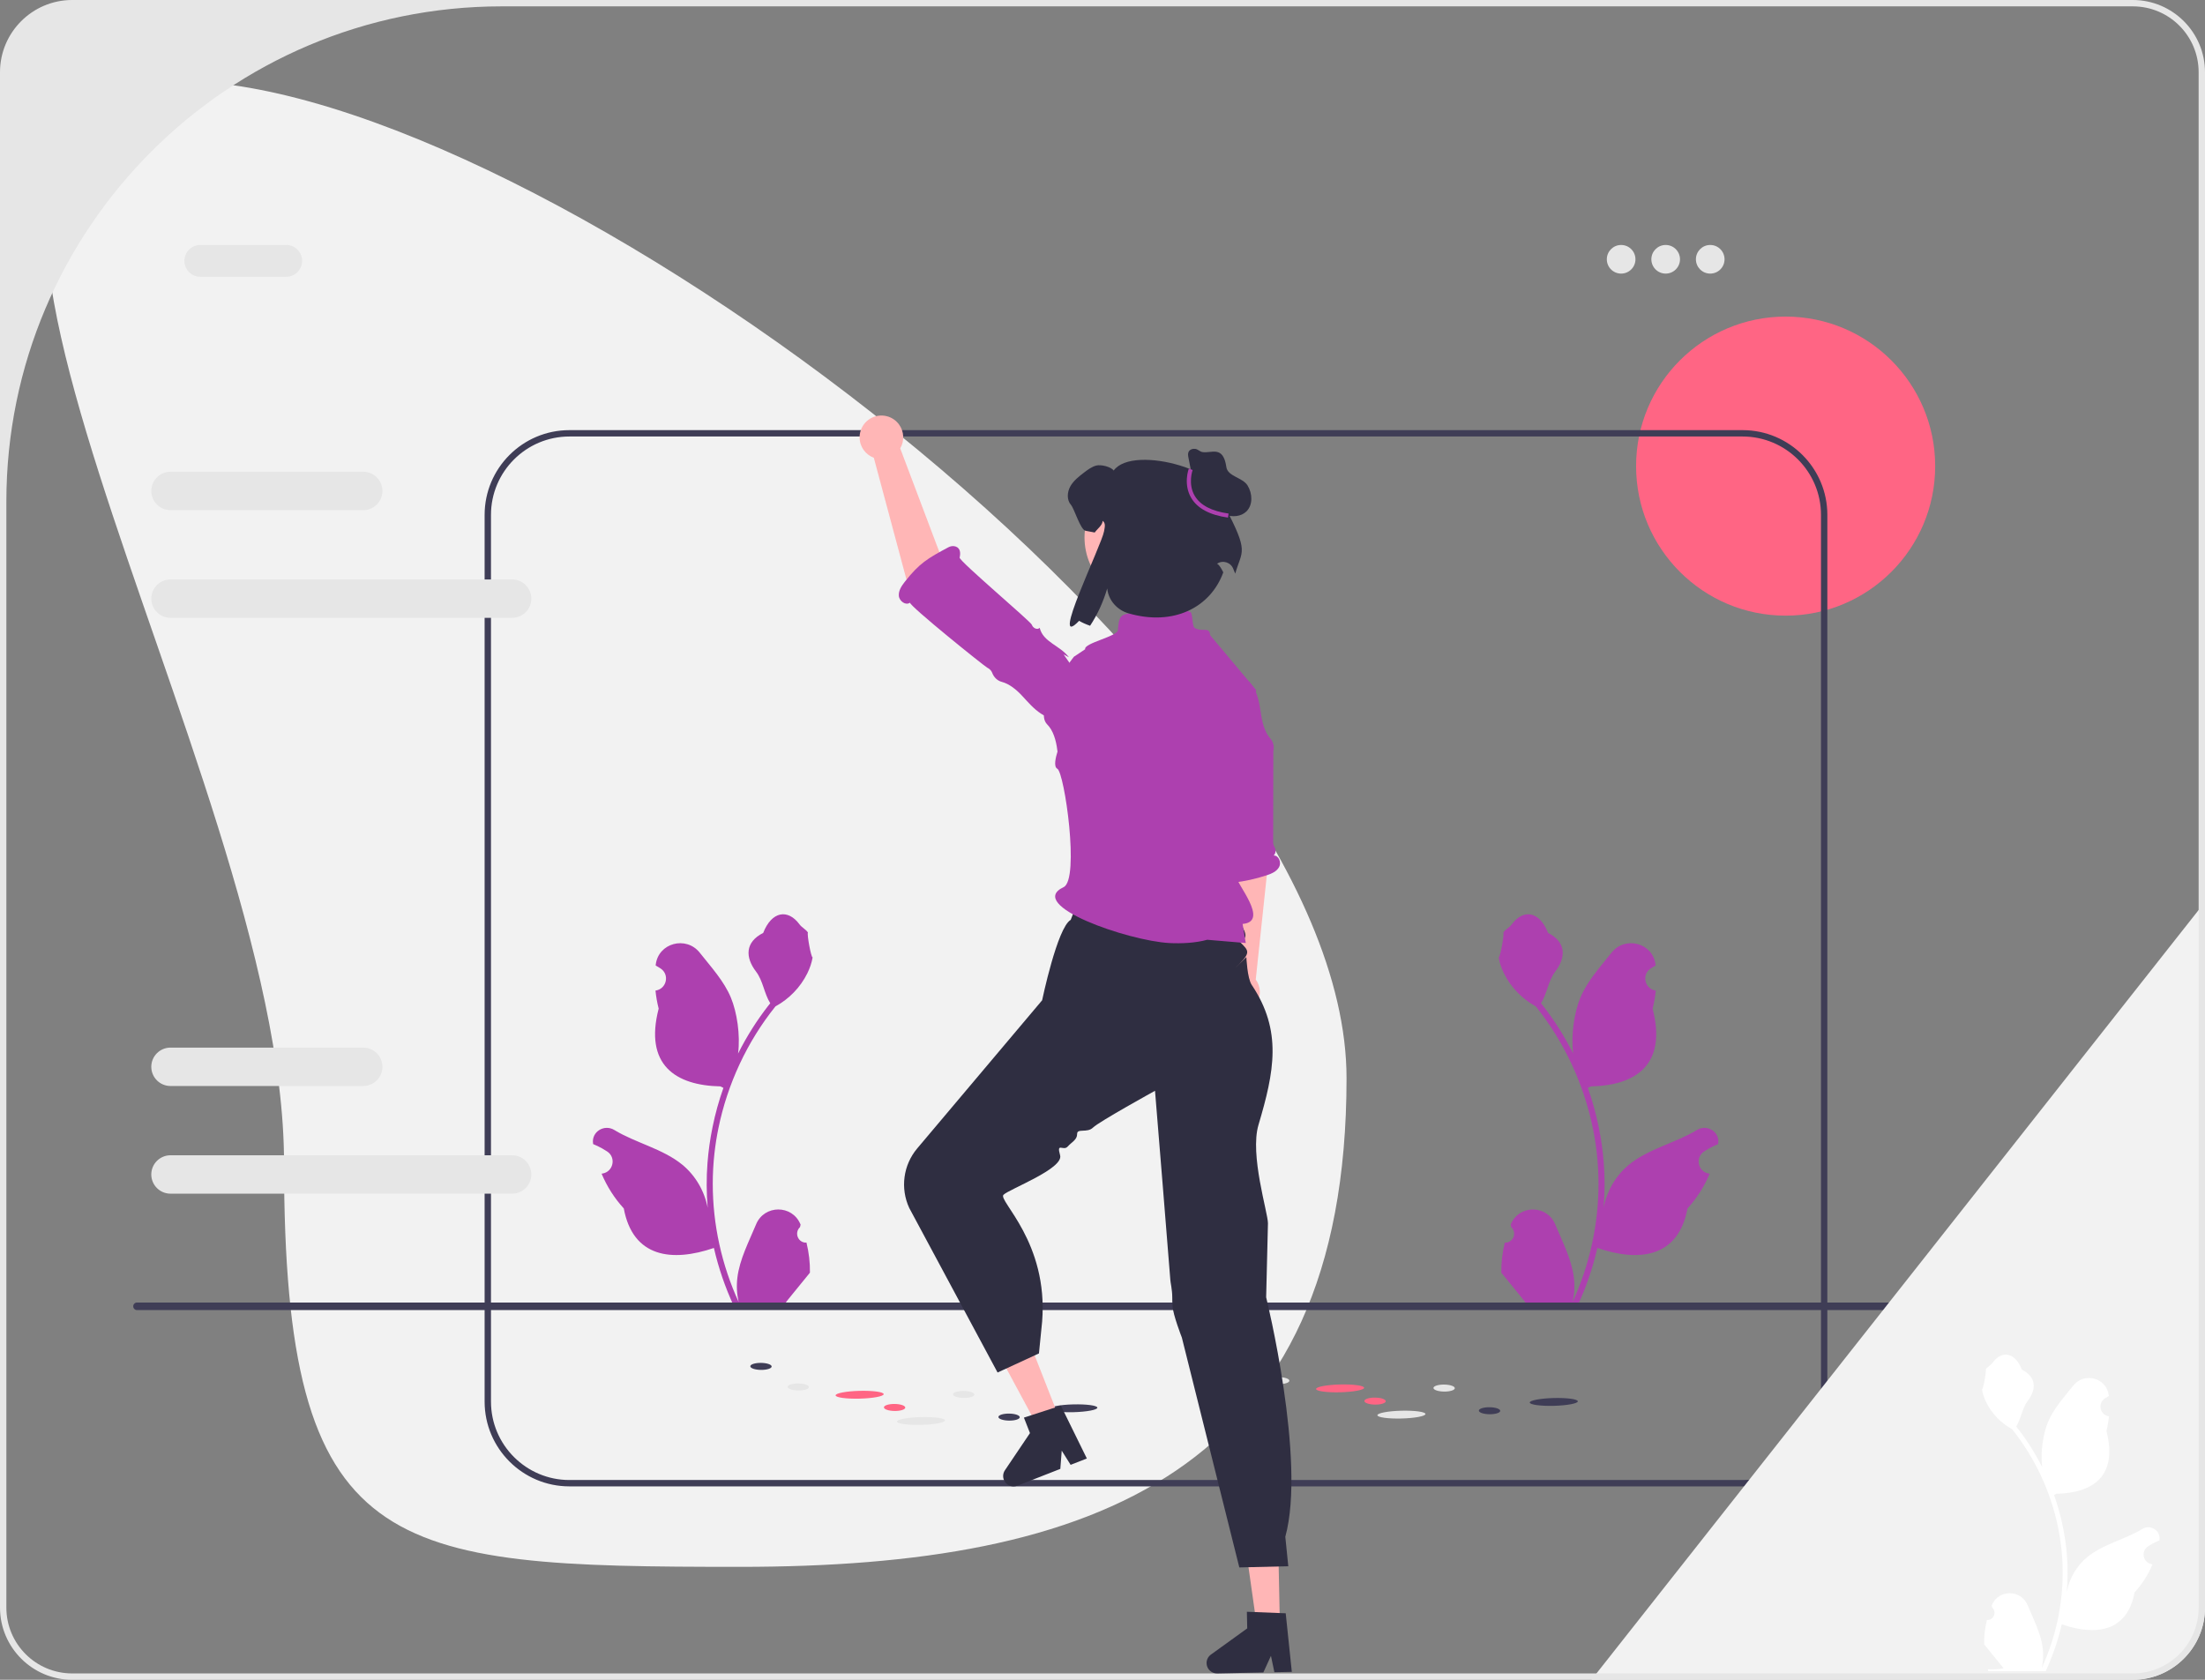 <svg xmlns="http://www.w3.org/2000/svg" width="693" height="528" viewBox="0 0 693 528" xmlns:xlink="http://www.w3.org/1999/xlink"><rect x="0" y="0" width="693" height="528" fill="#808080" stroke="none"/><g><circle cx="561.199" cy="146.514" r="47" fill="#ff6584"/><path d="M423.199,338.924c0,124.169-79.503,153.576-190.578,153.576s-143.355-2.929-143.355-127.097S-54.697,25.514,56.378,25.514,423.199,214.756,423.199,338.924Z" fill="#f2f2f2"/><path d="M547.672,467.204H178.947c-14.688,0-26.638-11.95-26.638-26.638V161.842c0-14.688,11.95-26.638,26.638-26.638h368.725c14.688,0,26.638,11.95,26.638,26.638V440.567c0,14.688-11.95,26.638-26.638,26.638ZM178.947,137.204c-13.585,0-24.638,11.052-24.638,24.638V440.567c0,13.585,11.052,24.638,24.638,24.638h368.725c13.585,0,24.638-11.052,24.638-24.638V161.842c0-13.585-11.052-24.638-24.638-24.638H178.947Z" fill="#3f3d56"/><g><ellipse cx="289.448" cy="446.65" rx="7.557" ry="1.226" transform="translate(-11.354 7.566) rotate(-1.469)" fill="#e6e6e6"/><ellipse cx="337.33" cy="442.662" rx="7.557" ry="1.226" transform="translate(-11.236 8.792) rotate(-1.469)" fill="#3f3d56"/><ellipse cx="270.174" cy="438.404" rx="7.557" ry="1.226" transform="translate(-11.149 7.07) rotate(-1.469)" fill="#ff6584"/><ellipse cx="250.879" cy="435.957" rx="1.102" ry="3.357" transform="translate(-187.89 681.885) rotate(-89.351)" fill="#e6e6e6"/><ellipse cx="239.167" cy="429.487" rx="1.102" ry="3.357" transform="translate(-193.001 663.777) rotate(-89.351)" fill="#3f3d56"/><ellipse cx="302.868" cy="438.304" rx="1.102" ry="3.357" transform="translate(-138.837 736.19) rotate(-89.351)" fill="#e6e6e6"/><ellipse cx="281.159" cy="442.398" rx="1.102" ry="3.357" transform="translate(-164.393 718.532) rotate(-89.351)" fill="#ff6584"/><ellipse cx="317.139" cy="445.428" rx="1.102" ry="3.357" transform="translate(-131.851 757.504) rotate(-89.351)" fill="#3f3d56"/></g><g><ellipse cx="440.448" cy="444.65" rx="7.557" ry="1.226" transform="translate(-11.253 11.436) rotate(-1.469)" fill="#e6e6e6"/><ellipse cx="488.33" cy="440.662" rx="7.557" ry="1.226" transform="translate(-11.135 12.662) rotate(-1.469)" fill="#3f3d56"/><ellipse cx="421.174" cy="436.404" rx="7.557" ry="1.226" transform="translate(-11.048 10.94) rotate(-1.469)" fill="#ff6584"/><ellipse cx="401.879" cy="433.957" rx="1.102" ry="3.357" transform="translate(-36.599 830.898) rotate(-89.351)" fill="#e6e6e6"/><ellipse cx="390.167" cy="427.487" rx="1.102" ry="3.357" transform="translate(-41.71 812.79) rotate(-89.351)" fill="#3f3d56"/><ellipse cx="453.868" cy="436.304" rx="1.102" ry="3.357" transform="translate(12.454 885.203) rotate(-89.351)" fill="#e6e6e6"/><ellipse cx="432.159" cy="440.398" rx="1.102" ry="3.357" transform="translate(-13.103 867.545) rotate(-89.351)" fill="#ff6584"/><ellipse cx="468.139" cy="443.428" rx="1.102" ry="3.357" transform="translate(19.44 906.517) rotate(-89.351)" fill="#3f3d56"/></g><path d="M253.46,390.582c-2.556,.16-3.968-3.015-2.035-4.866l.192-.765c-.025-.061-.051-.122-.076-.184-2.585-6.163-11.344-6.12-13.907,.052-2.275,5.478-5.17,10.966-5.883,16.758-.32,2.557-.176,5.162,.392,7.671-5.33-11.642-8.134-24.354-8.134-37.139,0-3.212,.176-6.424,.535-9.628,.296-2.621,.703-5.226,1.231-7.807,2.852-13.951,9.029-27.239,17.938-38.337,4.283-2.341,7.854-6.001,10.012-10.387,.775-1.582,1.382-3.284,1.67-5.018-.487,.064-1.838-7.359-1.47-7.815-.679-1.031-1.895-1.543-2.637-2.549-3.689-5.002-8.773-4.129-11.426,2.669-5.669,2.861-5.724,7.606-2.245,12.169,2.213,2.903,2.517,6.832,4.459,9.94-.2,.256-.408,.503-.607,.759-3.663,4.698-6.831,9.748-9.502,15.054,.755-5.896-.36-13-2.259-17.579-2.163-5.217-6.216-9.611-9.786-14.122-4.288-5.418-13.08-3.053-13.836,3.814-.007,.067-.014,.133-.021,.199,.53,.299,1.05,.617,1.557,.952,2.894,1.914,1.894,6.401-1.535,6.93l-.078,.012c.192,1.91,.519,3.803,.999,5.665-4.579,17.71,5.307,24.16,19.424,24.45,.312,.16,.615,.32,.927,.471-1.43,4.027-2.573,8.158-3.42,12.345-.759,3.699-1.286,7.439-1.582,11.194-.368,4.738-.336,9.5,.064,14.231l-.024-.168c-1.015-5.21-3.843-10.076-7.95-13.448-6.118-5.026-14.762-6.877-21.363-10.916-3.177-1.945-7.249,.568-6.694,4.252,.009,.059,.018,.118,.027,.176,.983,.399,1.942,.863,2.868,1.382,.53,.299,1.05,.617,1.557,.952,2.894,1.914,1.894,6.401-1.535,6.93l-.078,.012c-.056,.008-.104,.016-.16,.024,1.686,4.003,4.035,7.719,6.975,10.923,2.863,15.46,15.162,16.927,28.318,12.425h.008c1.438,6.264,3.54,12.385,6.24,18.218h22.293c.08-.248,.152-.503,.224-.751-2.062,.128-4.139,.008-6.169-.367,1.654-2.03,3.308-4.075,4.962-6.105,.04-.04,.072-.08,.104-.12,.839-1.039,1.686-2.069,2.525-3.108l0-.001c.053-3.189-.33-6.367-1.087-9.451l-.001-0Z" fill="#ad40af"/><path d="M472.938,390.582c2.556,.16,3.968-3.015,2.035-4.866l-.192-.765c.025-.061,.051-.122,.076-.184,2.585-6.163,11.344-6.12,13.907,.052,2.275,5.478,5.17,10.966,5.883,16.758,.32,2.557,.176,5.162-.392,7.671,5.33-11.642,8.134-24.354,8.134-37.139,0-3.212-.176-6.424-.535-9.628-.296-2.621-.703-5.226-1.231-7.807-2.852-13.951-9.029-27.239-17.938-38.337-4.283-2.341-7.854-6.001-10.012-10.387-.775-1.582-1.382-3.284-1.67-5.018,.487,.064,1.838-7.359,1.47-7.815,.679-1.031,1.895-1.543,2.637-2.549,3.689-5.002,8.773-4.129,11.426,2.669,5.669,2.861,5.724,7.606,2.245,12.169-2.213,2.903-2.517,6.832-4.459,9.94,.2,.256,.408,.503,.607,.759,3.663,4.698,6.831,9.748,9.502,15.054-.755-5.896,.36-13,2.259-17.579,2.163-5.217,6.216-9.611,9.786-14.122,4.288-5.418,13.08-3.053,13.836,3.814,.007,.067,.014,.133,.021,.199-.53,.299-1.05,.617-1.557,.952-2.894,1.914-1.894,6.401,1.535,6.93l.078,.012c-.192,1.91-.519,3.803-.999,5.665,4.579,17.71-5.307,24.16-19.424,24.45-.312,.16-.615,.32-.927,.471,1.43,4.027,2.573,8.158,3.42,12.345,.759,3.699,1.286,7.439,1.582,11.194,.368,4.738,.336,9.5-.064,14.231l.024-.168c1.015-5.21,3.843-10.076,7.95-13.448,6.118-5.026,14.762-6.877,21.363-10.916,3.177-1.945,7.249,.568,6.694,4.252-.009,.059-.018,.118-.027,.176-.983,.399-1.942,.863-2.868,1.382-.53,.299-1.05,.617-1.557,.952-2.894,1.914-1.894,6.401,1.535,6.93l.078,.012c.056,.008,.104,.016,.16,.024-1.686,4.003-4.035,7.719-6.975,10.923-2.863,15.46-15.162,16.927-28.318,12.425h-.008c-1.438,6.264-3.54,12.385-6.24,18.218h-22.293c-.08-.248-.152-.503-.224-.751,2.062,.128,4.139,.008,6.169-.367-1.654-2.03-3.308-4.075-4.962-6.105-.04-.04-.072-.08-.104-.12-.839-1.039-1.686-2.069-2.525-3.108l-0-.001c-.053-3.189,.33-6.367,1.087-9.451l.001-0Z" fill="#ad40af"/><path d="M41.872,410.606c0,.66,.53,1.19,1.19,1.19H678.352c.66,0,1.19-.53,1.19-1.19,0-.66-.53-1.19-1.19-1.19H43.062c-.66,0-1.19,.53-1.19,1.19Z" fill="#3f3d56"/></g><path d="M89.955,87h-27c-2.757,0-5-2.243-5-5s2.243-5,5-5h27c2.757,0,5,2.243,5,5s-2.243,5-5,5Z" fill="#e6e6e6"/><g><circle cx="509.5" cy="81.5" r="4.5" fill="#e6e6e6"/><circle cx="523.5" cy="81.5" r="4.5" fill="#e6e6e6"/><circle cx="537.5" cy="81.5" r="4.5" fill="#e6e6e6"/></g><path d="M693,283.5v221.81c0,12.51-10.18,22.69-22.69,22.69h-170.14l1.58-2,189.25-239.96,2-2.54Z" fill="#f2f2f2"/><path d="M670.31,0H22.69C10.18,0,0,10.18,0,22.69V505.31c0,12.51,10.18,22.69,22.69,22.69H670.31c12.51,0,22.69-10.18,22.69-22.69V22.69c0-12.51-10.18-22.69-22.69-22.69Zm20.69,505.31c0,11.427-9.263,20.69-20.69,20.69H22.69c-11.427,0-20.69-9.263-20.69-20.69V157.676C2,71.698,71.698,2,157.676,2H670.31c11.427,0,20.69,9.263,20.69,20.69V505.31Z" fill="#e6e6e6"/><path d="M398.383,272.842l-3.056-47.338c-.282-4.172-3.858-7.346-8.034-7.131h-0c-4.382,.226-7.678,4.082-7.22,8.446l4.682,49.075,1.588,29.94c-2.332,1.139-3.881,3.59-3.739,6.345,.19,3.682,3.329,6.512,7.011,6.322s6.512-3.329,6.322-7.011c-.069-1.344-.535-2.572-1.274-3.584l3.719-35.064Z" fill="#ffb6b6"/><path d="M400.3,268.919h0c.704-.742,.768-1.846,.247-2.726-.309-.522-.465-1.134-.41-1.739,.011-.118,.029-28.234,.055-28.349,.319-1.423,.02-2.886-.952-3.972-1.561-1.744-2.382-4.439-2.782-6.853-.438-2.642-.739-5.348-1.796-7.808-1.526-3.549-4.977-6.637-9.474-4.938-1.907,.721-3.465,2.156-4.486,3.921-2.14,3.702-2.007,8.081-1.84,12.268l-.876-1.626c.265,4.555-.403,9.162-1.95,13.455,1.008-.233,1.775,29.104,1.482,30.096-.293,.992-1.176,1.669-1.929,2.379-.948,.895-1.827,2.205-.861,3.485,.464,.615,1.206,.966,1.974,1.038,7.197,.68,14.533-.153,21.395-2.424,1.53-.506,3.164-1.191,3.919-2.615,.754-1.424-.107-3.674-1.716-3.594Z" fill="#ad40af"/><g><polygon points="332.877 445.665 326.078 448.329 312.341 422.794 322.373 418.862 332.877 445.665" fill="#ffb6b6"/><path d="M315.503,465.153c.659,1.677,2.551,2.504,4.23,1.849l13.515-5.297,.438-5.727,2.795,4.456,5.101-1.995-8.165-16.619-1.815,.593-7.412,2.399-2.389,.779,1.906,4.864-7.873,11.685c-.599,.889-.722,2.015-.331,3.013Z" fill="#2f2e41"/></g><g><polygon points="402.244 510.517 394.944 510.668 390.875 481.959 401.648 481.735 402.244 510.517" fill="#ffb6b6"/><path d="M379.207,522.802c.039,1.802,1.529,3.232,3.331,3.197l14.513-.302,2.39-5.223,1.084,5.148,5.476-.11-1.92-18.416-1.908-.071-7.785-.309-2.511-.095,.108,5.223-11.425,8.245c-.869,.627-1.374,1.641-1.352,2.713Z" fill="#2f2e41"/></g><path d="M343.134,272.274l48.006,8.384-1.807,9.033s3.011,3.789,1.807,5.206c-1.204,1.418-3.613-.991-1.204,1.418s3.181,3.058-.433,6.671,2.211-2.16,2.211-2.16c0,0,.276,6.649,1.676,8.735,9.687,14.436,7.087,27.345,2.135,44.01-2.802,9.429,2.974,27.608,2.974,30.929l-.566,23.269s12.646,51.187,6.022,75.275l.936,9.265-15.389,.37-18.066-72.264s-2.831-7.242-2.921-9.944c-.09-2.702-.09-.293-.09-2.702s-.602-4.818-.602-5.42c0-.602-4.818-59.49-4.818-59.49,0,0-17.672,9.75-19.478,11.556-1.807,1.807-5.024,.154-5,2s-1.658,2.517-3,4c-1.342,1.483-3.555-1.508-2.35,2.707,1.204,4.215-15.989,10.624-17.796,12.431-1.807,1.807,14.146,14.862,12.146,39.862l-1,10-13,6-27.763-51.722c-2.872-6.199-1.893-13.501,2.512-18.724l39.252-46.554s4.766-22.872,8.982-25.28l6.624-16.862Z" fill="#2f2e41"/><path d="M388.648,275.574c.422-1.801-3.059-14.182-1.578-18.56,.97-2.867,3.3-4.98,3.27-8.395,0-.223-.012-.452-.042-.687-.012-.122-.037-.246-.055-.369,3.014-10.735,4.523-30.693,4.523-30.693l-14.423-17.199c-.009-.074-.021-.147-.029-.222-.295-2.541-2.437-.697-4.786-2.034-1.048-.59-.502-5.415-1.712-5.084-.042,.011-.079,.028-.119,.041l-.038-.041-2.379-2.559-13.088-1.204-3.041,4.149-.002,.03c-2.591,.48-3.257,.765-3.652,3.638-.072,.542-.12,1.084-.138,1.632-.089,2.049-10.803,4.105-10.312,6.054l-3.518,2.345s-13.22,16.478-8.402,21.295c1.831,1.831,2.788,4.872,3.18,8.178,.013,.112,.037,.212,.057,.318-.552,1.773-1.321,4.784-.062,5.433,2.242,1.157,7.071,34.809,1.969,37.21-12.086,5.689,20.336,16.892,33.235,17.572,3.782,.199,8.292-.018,11.906-1.03l12.118,1.024-1-6c8.684-.741-2.313-12.975-1.88-14.842Z" fill="#ad40af"/><g><path d="M285.481,184.361l35.335,30.413c2.608,3.41,7.47,4.097,10.921,1.543h0c3.622-2.68,4.254-7.85,1.385-11.324l-37.712-30.977-12.485-33.079c1.349-2.298,1.284-5.274-.401-7.55-2.252-3.043-6.544-3.684-9.587-1.432-3.043,2.252-3.684,6.544-1.432,9.587,.822,1.111,1.918,1.898,3.123,2.344l10.852,40.476Z" fill="#ffb6b6"/><path d="M286.004,189.432h0c-.181,1.034,23.39,20.015,24.335,20.473,.56,.271,1.041,.707,1.338,1.255,.058,.107,.108,.217,.151,.33,.534,1.398,1.62,2.481,3.069,2.858,2.325,.606,4.556,2.447,6.269,4.286,1.874,2.012,3.667,4.157,5.968,5.662,3.319,2.172,8.025,2.856,10.909-1.15,1.223-1.699,1.742-3.811,1.614-5.901-.269-4.382-2.868-8.053-5.387-11.542l1.672,.894c-2.811-3.748-8.076-4.706-9.188-9.257-.73,.772-2.145,.062-2.457-.953-.312-1.015-22.941-20.096-22.7-21.13,.304-1.304,.312-2.923-1.241-3.471-.747-.263-1.58-.142-2.278,.232-6.544,3.502-9.126,5.014-13.711,10.851-1.022,1.301-2.032,2.815-1.87,4.461,.162,1.646,2.176,3.084,3.508,2.102Z" fill="#ad40af"/></g><circle cx="361.56" cy="168.929" r="20.712" fill="#ffb6b6"/><path d="M160.952,182.13H53.583c-3.33,0-6.036,2.706-6.036,6.036s2.706,6.036,6.036,6.036h107.369c3.33,0,6.036-2.706,6.036-6.036s-2.706-6.036-6.036-6.036Z" fill="#e6e6e6"/><path d="M114.158,148.286H53.583c-3.33,0-6.036,2.706-6.036,6.036s2.706,6.036,6.036,6.036h60.575c3.33,0,6.036-2.706,6.036-6.036s-2.706-6.036-6.036-6.036Z" fill="#e6e6e6"/><path d="M160.952,363.13H53.583c-3.33,0-6.036,2.706-6.036,6.036s2.706,6.036,6.036,6.036h107.369c3.33,0,6.036-2.706,6.036-6.036s-2.706-6.036-6.036-6.036Z" fill="#e6e6e6"/><path d="M114.158,329.286H53.583c-3.33,0-6.036,2.706-6.036,6.036s2.706,6.036,6.036,6.036h60.575c3.33,0,6.036-2.706,6.036-6.036s-2.706-6.036-6.036-6.036Z" fill="#e6e6e6"/><path d="M624.465,509.211c2.066,.129,3.208-2.437,1.645-3.933l-.155-.618c.02-.05,.041-.099,.062-.148,2.089-4.982,9.17-4.947,11.241,.042,1.839,4.428,4.179,8.864,4.756,13.546,.258,2.067,.142,4.172-.316,6.2,4.308-9.411,6.575-19.687,6.575-30.021,0-2.597-.142-5.193-.433-7.783-.239-2.119-.568-4.224-.995-6.31-2.306-11.277-7.299-22.018-14.5-30.99-3.462-1.892-6.349-4.851-8.093-8.397-.626-1.279-1.117-2.655-1.35-4.056,.394,.052,1.486-5.949,1.188-6.317,.549-.833,1.532-1.247,2.131-2.06,2.982-4.043,7.091-3.337,9.236,2.157,4.582,2.313,4.627,6.148,1.815,9.837-1.789,2.347-2.035,5.522-3.604,8.035,.162,.207,.329,.407,.491,.614,2.961,3.798,5.522,7.88,7.681,12.169-.61-4.766,.291-10.508,1.826-14.21,1.748-4.217,5.025-7.769,7.91-11.415,3.466-4.379,10.573-2.468,11.184,3.083,.006,.054,.012,.107,.017,.161-.429,.242-.848,.499-1.259,.77-2.339,1.547-1.531,5.174,1.241,5.602l.063,.01c-.155,1.544-.42,3.074-.807,4.579,3.702,14.316-4.29,19.53-15.701,19.764-.252,.129-.497,.258-.749,.381,1.156,3.255,2.08,6.594,2.764,9.979,.614,2.99,1.04,6.013,1.279,9.049,.297,3.83,.271,7.68-.052,11.503l.019-.136c.82-4.211,3.107-8.145,6.427-10.87,4.946-4.063,11.933-5.559,17.268-8.824,2.568-1.572,5.859,.459,5.411,3.437l-.022,.143c-.794,.323-1.569,.698-2.319,1.117-.429,.242-.848,.499-1.259,.77-2.339,1.547-1.531,5.174,1.241,5.602l.063,.01c.045,.006,.084,.013,.129,.019-1.363,3.236-3.262,6.239-5.639,8.829-2.315,12.497-12.256,13.683-22.89,10.044h-.006c-1.163,5.064-2.861,10.011-5.044,14.726h-18.02c-.065-.2-.123-.407-.181-.607,1.666,.103,3.346,.006,4.986-.297-1.337-1.641-2.674-3.294-4.011-4.935-.032-.032-.058-.065-.084-.097-.678-.84-1.363-1.673-2.041-2.512l-0-.001c-.042-2.578,.267-5.147,.879-7.64l.001-0Z" fill="#fff"/><g><path d="M384.83,159.016c2.897-10.563-28.679-19.621-34.815-11.114-.853-1.209-4.007-1.944-5.453-1.573-1.447,.371-2.664,1.298-3.851,2.196-1.632,1.254-3.324,2.552-4.326,4.355-1.009,1.796-1.165,4.244,.193,5.802,1.076,1.239,2.966,7.823,4.584,8.15,1.128,.23,2.077,.415,2.894,.549,.727-1.061,2.581-2.394,2.448-3.677,1.098,.727,.697,2.006,.476,3.314-.737,4.354-17.346,38.055-7.833,28.124,.942,.556,2.107,1.076,3.45,1.551,2.278-3.435,4.147-7.486,5.379-11.723l.009,.078c.424,3.682,3.115,6.703,6.674,7.734,14.279,4.137,25.83-1.933,29.803-12.88-1.455-2.953-2.088-2.632-1.958-2.72,1.816-1.224,4.311-.423,5.092,1.622,.23,.603,.439,1.118,.62,1.506,2.07-7.405,4.532-6.336-3.385-21.294Z" fill="#2f2e41"/><path d="M374.979,151.353l-1.459-7.457c-.123-.627-.239-1.307,.044-1.88,.363-.736,1.297-1.041,2.109-.924,.812,.117,1.42,.859,2.228,1.002,2.81,.497,6.524-2.279,7.531,4.742,.42,2.927,5.091,3.237,6.651,5.749,1.56,2.512,1.751,6.139-.377,8.191-1.7,1.639-4.431,1.828-6.639,.991-2.208-.837-3.981-2.529-5.529-4.312-1.548-1.784-2.95-3.714-4.736-5.259" fill="#2f2e41"/><path d="M385.942,162.695c-5.698-.796-9.582-2.868-11.544-6.159-2.568-4.307-.848-9.05-.773-9.25l1.204,.448c-.016,.044-1.576,4.385,.68,8.156,1.755,2.933,5.325,4.795,10.611,5.533l-.178,1.273Z" fill="#ad40af"/></g></svg>